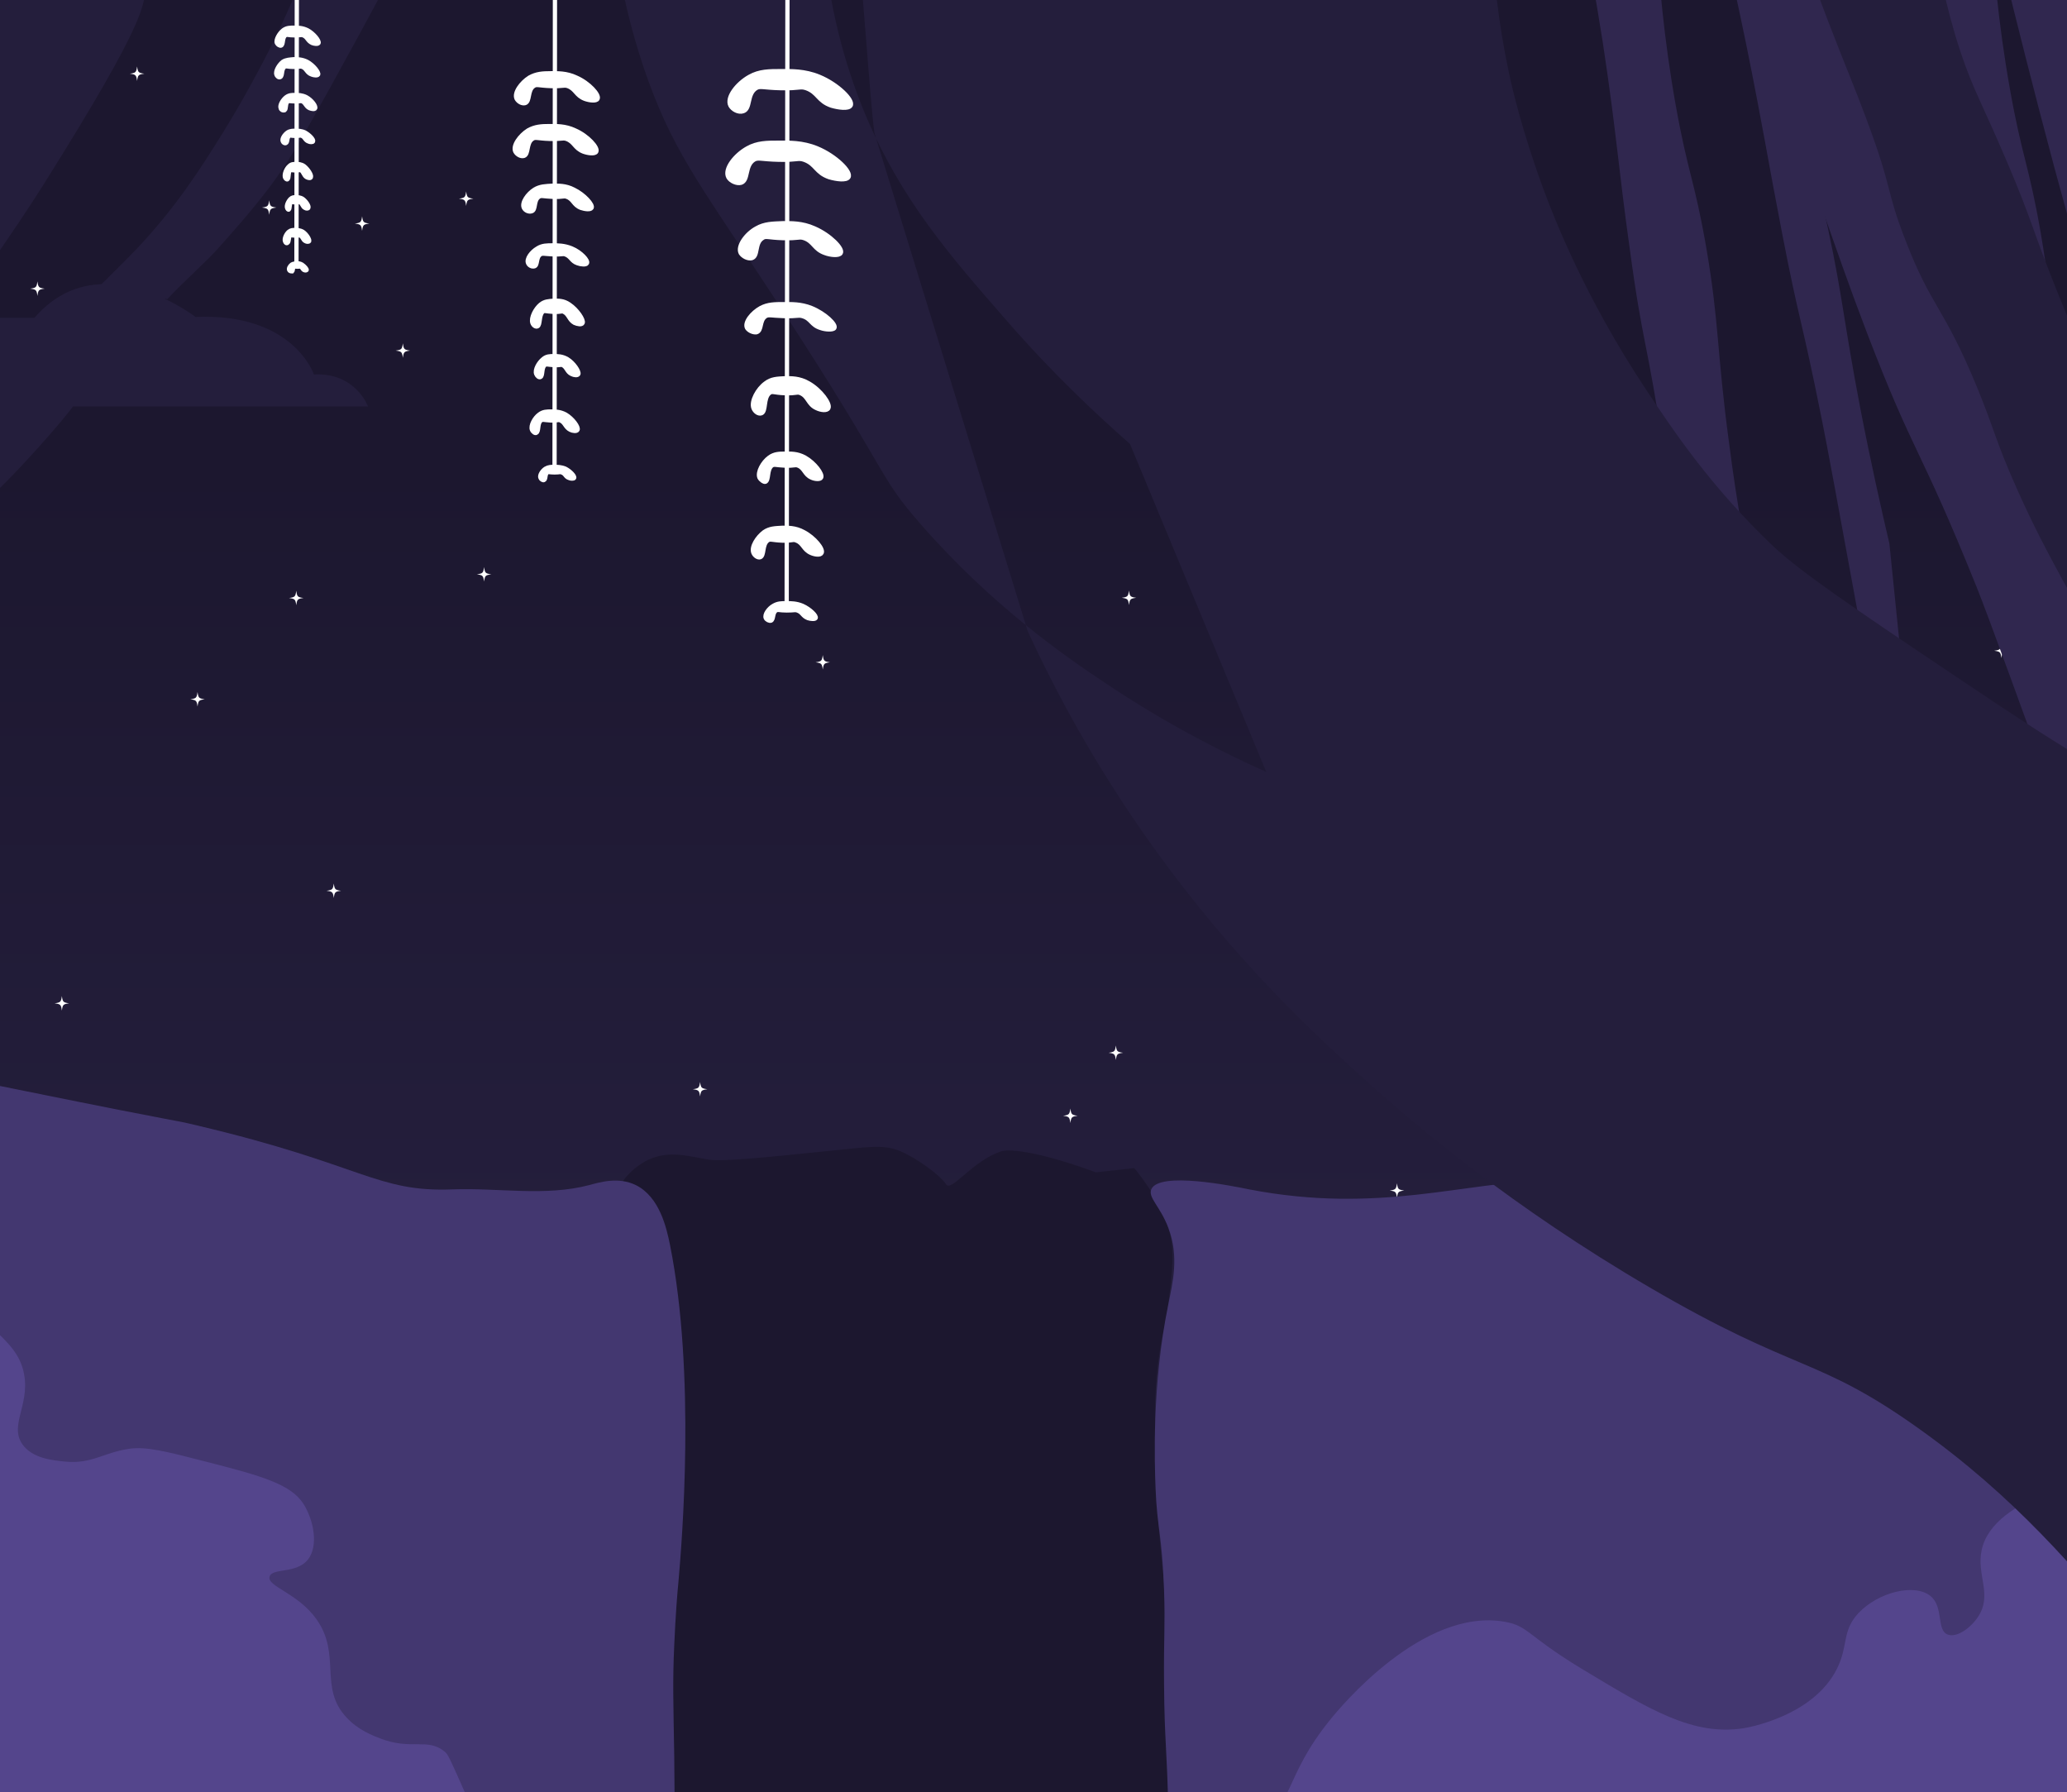 <?xml version="1.0" encoding="utf-8"?>
<!-- Generator: Adobe Illustrator 27.9.0, SVG Export Plug-In . SVG Version: 6.00 Build 0)  -->
<svg version="1.1" id="Layer_10" xmlns="http://www.w3.org/2000/svg" xmlns:xlink="http://www.w3.org/1999/xlink" x="0px" y="0px"
	 viewBox="0 0 485.3 420.7" style="enable-background:new 0 0 485.3 420.7;" xml:space="preserve">
<rect x="0" y="0" width="485.3" height="420.7" fill="#808080" stroke="none"/>
<style type="text/css">
	.st0{fill:#FFFFFF;}
	.st1{clip-path:url(#SVGID_00000041261568281279903770000010739381341944806275_);}
	.st2{clip-path:url(#SVGID_00000049197799485297627790000008773946119306147737_);}
	.st3{fill:url(#SVGID_00000084494958311450404170000006157716636944870030_);}
	.st4{clip-path:url(#SVGID_00000016795334452671269190000009713234556723276947_);}
	.st5{fill:#30274F;}
	.st6{fill:#1C172F;}
	.st7{fill:#433770;}
	.st8{fill:#54458C;}
	.st9{fill:#241E3C;}
	.st10{fill:#FFFFFF;stroke:#FFFFFF;stroke-miterlimit:10;}
	.st11{fill:none;stroke:#FFFFFF;stroke-miterlimit:10;}
</style>
<symbol  id="Star" viewBox="-1.7 -1.7 3.4 3.4">
	<path class="st0" d="M1.7,0C0.3,0.2,0.2,0.3,0,1.7C-0.2,0.3-0.3,0.2-1.7,0C-0.3-0.2-0.2-0.3,0-1.7C0.2-0.3,0.3-0.2,1.7,0z"/>
</symbol>
<g>
	<defs>
		<rect id="SVGID_1_" x="-0.2" y="-0.3" width="486" height="421"/>
	</defs>
	<clipPath id="SVGID_00000023990823617304053220000002025162894588086928_">
		<use xlink:href="#SVGID_1_"  style="overflow:visible;"/>
	</clipPath>
	<g style="clip-path:url(#SVGID_00000023990823617304053220000002025162894588086928_);">
		<g>
			<defs>
				<rect id="SVGID_00000024696627121879317240000005576916313906262170_" x="-151.2" y="-7.3" width="716" height="467"/>
			</defs>
			<clipPath id="SVGID_00000118363308873785915190000004263946160688601004_">
				<use xlink:href="#SVGID_00000024696627121879317240000005576916313906262170_"  style="overflow:visible;"/>
			</clipPath>
			<g style="clip-path:url(#SVGID_00000118363308873785915190000004263946160688601004_);">
				
					<linearGradient id="SVGID_00000044173680069092902250000007623821190373148550_" gradientUnits="userSpaceOnUse" x1="-98.183" y1="678.207" x2="-98.183" y2="1733.367" gradientTransform="matrix(1 0 0 -1 0 1704.894)">
					<stop  offset="0" style="stop-color:#54458C"/>
					<stop  offset="0.14" style="stop-color:#4A3D7C"/>
					<stop  offset="0.23" style="stop-color:#433770"/>
					<stop  offset="0.38" style="stop-color:#372D5B"/>
					<stop  offset="0.5" style="stop-color:#30274F"/>
					<stop  offset="0.7" style="stop-color:#241E3C"/>
					<stop  offset="0.87" style="stop-color:#1C172F"/>
				</linearGradient>
				
					<rect x="-1058.2" y="-53.3" style="fill:url(#SVGID_00000044173680069092902250000007623821190373148550_);" width="1920" height="1080"/>
				<g>
					
						<use xlink:href="#Star"  width="3.4" height="3.4" x="-1.7" y="-1.7" transform="matrix(1 0 0 1 568.277 -22.633)" style="overflow:visible;"/>
					
						<use xlink:href="#Star"  width="3.4" height="3.4" x="-1.7" y="-1.7" transform="matrix(1 0 0 1 936.737 87.627)" style="overflow:visible;"/>
					
						<use xlink:href="#Star"  width="3.4" height="3.4" x="-1.7" y="-1.7" transform="matrix(1 0 0 1 572.107 165.547)" style="overflow:visible;"/>
					
						<use xlink:href="#Star"  width="3.4" height="3.4" x="-1.7" y="-1.7" transform="matrix(1 0 0 1 78.367 209.097)" style="overflow:visible;"/>
					
						<use xlink:href="#Star"  width="3.4" height="3.4" x="-1.7" y="-1.7" transform="matrix(1 0 0 1 336.627 364.967)" style="overflow:visible;"/>
					
						<use xlink:href="#Star"  width="3.4" height="3.4" x="-1.7" y="-1.7" transform="matrix(1 0 0 1 -58.503 279.467)" style="overflow:visible;"/>
				</g>
				<g>
					
						<use xlink:href="#Star"  width="3.4" height="3.4" x="-1.7" y="-1.7" transform="matrix(1 0 0 1 32.187 17.297)" style="overflow:visible;"/>
					
						<use xlink:href="#Star"  width="3.4" height="3.4" x="-1.7" y="-1.7" transform="matrix(1 0 0 1 63.197 48.717)" style="overflow:visible;"/>
					
						<use xlink:href="#Star"  width="3.4" height="3.4" x="-1.7" y="-1.7" transform="matrix(1 0 0 1 154.917 15.387)" style="overflow:visible;"/>
					
						<use xlink:href="#Star"  width="3.4" height="3.4" x="-1.7" y="-1.7" transform="matrix(1 0 0 1 94.587 82.297)" style="overflow:visible;"/>
					
						<use xlink:href="#Star"  width="3.4" height="3.4" x="-1.7" y="-1.7" transform="matrix(1 0 0 1 109.447 46.637)" style="overflow:visible;"/>
					
						<use xlink:href="#Star"  width="3.4" height="3.4" x="-1.7" y="-1.7" transform="matrix(1 0 0 1 218.767 85.507)" style="overflow:visible;"/>
					
						<use xlink:href="#Star"  width="3.4" height="3.4" x="-1.7" y="-1.7" transform="matrix(1 0 0 1 209.767 35.657)" style="overflow:visible;"/>
					
						<use xlink:href="#Star"  width="3.4" height="3.4" x="-1.7" y="-1.7" transform="matrix(1 0 0 1 -912.503 70.467)" style="overflow:visible;"/>
					
						<use xlink:href="#Star"  width="3.4" height="3.4" x="-1.7" y="-1.7" transform="matrix(1 0 0 1 -679.773 32.467)" style="overflow:visible;"/>
					
						<use xlink:href="#Star"  width="3.4" height="3.4" x="-1.7" y="-1.7" transform="matrix(1 0 0 1 -723.913 10.367)" style="overflow:visible;"/>
				</g>
				<g>
					
						<use xlink:href="#Star"  width="3.4" height="3.4" x="-1.7" y="-1.7" transform="matrix(1 0 0 1 271.587 -5.973)" style="overflow:visible;"/>
					
						<use xlink:href="#Star"  width="3.4" height="3.4" x="-1.7" y="-1.7" transform="matrix(1 0 0 1 386.267 -40.813)" style="overflow:visible;"/>
					
						<use xlink:href="#Star"  width="3.4" height="3.4" x="-1.7" y="-1.7" transform="matrix(1 0 0 1 496.797 57.477)" style="overflow:visible;"/>
					
						<use xlink:href="#Star"  width="3.4" height="3.4" x="-1.7" y="-1.7" transform="matrix(1 0 0 1 522.327 112.517)" style="overflow:visible;"/>
					
						<use xlink:href="#Star"  width="3.4" height="3.4" x="-1.7" y="-1.7" transform="matrix(1 0 0 1 780.967 88.657)" style="overflow:visible;"/>
					
						<use xlink:href="#Star"  width="3.4" height="3.4" x="-1.7" y="-1.7" transform="matrix(1 0 0 1 627.667 -42.633)" style="overflow:visible;"/>
					
						<use xlink:href="#Star"  width="3.4" height="3.4" x="-1.7" y="-1.7" transform="matrix(1 0 0 1 207.847 -31.533)" style="overflow:visible;"/>
					
						<use xlink:href="#Star"  width="3.4" height="3.4" x="-1.7" y="-1.7" transform="matrix(1 0 0 1 -18.673 -2.293)" style="overflow:visible;"/>
					
						<use xlink:href="#Star"  width="3.4" height="3.4" x="-1.7" y="-1.7" transform="matrix(1 0 0 1 -550.273 42.917)" style="overflow:visible;"/>
					
						<use xlink:href="#Star"  width="3.4" height="3.4" x="-1.7" y="-1.7" transform="matrix(1 0 0 1 -706.503 55.777)" style="overflow:visible;"/>
					
						<use xlink:href="#Star"  width="3.4" height="3.4" x="-1.7" y="-1.7" transform="matrix(1 0 0 1 -563.033 155.907)" style="overflow:visible;"/>
					
						<use xlink:href="#Star"  width="3.4" height="3.4" x="-1.7" y="-1.7" transform="matrix(1 0 0 1 327.987 279.467)" style="overflow:visible;"/>
					
						<use xlink:href="#Star"  width="3.4" height="3.4" x="-1.7" y="-1.7" transform="matrix(1 0 0 1 656.567 132.377)" style="overflow:visible;"/>
					
						<use xlink:href="#Star"  width="3.4" height="3.4" x="-1.7" y="-1.7" transform="matrix(1 0 0 1 766.177 86.497)" style="overflow:visible;"/>
					
						<use xlink:href="#Star"  width="3.4" height="3.4" x="-1.7" y="-1.7" transform="matrix(1 0 0 1 829.637 82.847)" style="overflow:visible;"/>
					
						<use xlink:href="#Star"  width="3.4" height="3.4" x="-1.7" y="-1.7" transform="matrix(1 0 0 1 998.567 97.387)" style="overflow:visible;"/>
					
						<use xlink:href="#Star"  width="3.4" height="3.4" x="-1.7" y="-1.7" transform="matrix(1 0 0 1 949.437 148.847)" style="overflow:visible;"/>
					
						<use xlink:href="#Star"  width="3.4" height="3.4" x="-1.7" y="-1.7" transform="matrix(1 0 0 1 900.047 128.587)" style="overflow:visible;"/>
					
						<use xlink:href="#Star"  width="3.4" height="3.4" x="-1.7" y="-1.7" transform="matrix(1 0 0 1 335.307 26.977)" style="overflow:visible;"/>
					
						<use xlink:href="#Star"  width="3.4" height="3.4" x="-1.7" y="-1.7" transform="matrix(1 0 0 1 -399.473 77.367)" style="overflow:visible;"/>
					
						<use xlink:href="#Star"  width="3.4" height="3.4" x="-1.7" y="-1.7" transform="matrix(1 0 0 1 -390.343 143.277)" style="overflow:visible;"/>
				</g>
				<g>
					<defs>
						<rect id="SVGID_00000176740978519280556660000005489477778237354930_" x="-490.1" y="46.8" width="1920" height="1080"/>
					</defs>
					<clipPath id="SVGID_00000179643128817148231610000006234178583608582072_">
						<use xlink:href="#SVGID_00000176740978519280556660000005489477778237354930_"  style="overflow:visible;"/>
					</clipPath>
					<g style="clip-path:url(#SVGID_00000179643128817148231610000006234178583608582072_);">
						<g>
							
								<use xlink:href="#Star"  width="3.4" height="3.4" x="-1.7" y="-1.7" transform="matrix(1 0 0 1 -558.513 195.927)" style="overflow:visible;"/>
							
								<use xlink:href="#Star"  width="3.4" height="3.4" x="-1.7" y="-1.7" transform="matrix(1 0 0 1 -553.263 200.707)" style="overflow:visible;"/>
							
								<use xlink:href="#Star"  width="3.4" height="3.4" x="-1.7" y="-1.7" transform="matrix(1 0 0 1 -548.043 195.877)" style="overflow:visible;"/>
							
								<use xlink:href="#Star"  width="3.4" height="3.4" x="-1.7" y="-1.7" transform="matrix(1 0 0 1 -355.423 105.447)" style="overflow:visible;"/>
							
								<use xlink:href="#Star"  width="3.4" height="3.4" x="-1.7" y="-1.7" transform="matrix(1 0 0 1 -182.033 54.087)" style="overflow:visible;"/>
							
								<use xlink:href="#Star"  width="3.4" height="3.4" x="-1.7" y="-1.7" transform="matrix(1 0 0 1 -118.883 42.527)" style="overflow:visible;"/>
							
								<use xlink:href="#Star"  width="3.4" height="3.4" x="-1.7" y="-1.7" transform="matrix(1 0 0 1 -519.263 473.817)" style="overflow:visible;"/>
							
								<use xlink:href="#Star"  width="3.4" height="3.4" x="-1.7" y="-1.7" transform="matrix(1 0 0 1 -619.793 603.437)" style="overflow:visible;"/>
							
								<use xlink:href="#Star"  width="3.4" height="3.4" x="-1.7" y="-1.7" transform="matrix(1 0 0 1 -494.303 542.727)" style="overflow:visible;"/>
							
								<use xlink:href="#Star"  width="3.4" height="3.4" x="-1.7" y="-1.7" transform="matrix(1 0 0 1 685.537 -35.313)" style="overflow:visible;"/>
							
								<use xlink:href="#Star"  width="3.4" height="3.4" x="-1.7" y="-1.7" transform="matrix(1 0 0 1 835.887 -69.203)" style="overflow:visible;"/>
							
								<use xlink:href="#Star"  width="3.4" height="3.4" x="-1.7" y="-1.7" transform="matrix(1 0 0 1 297.947 168.467)" style="overflow:visible;"/>
							
								<use xlink:href="#Star"  width="3.4" height="3.4" x="-1.7" y="-1.7" transform="matrix(1 0 0 1 -111.063 418.987)" style="overflow:visible;"/>
							
								<use xlink:href="#Star"  width="3.4" height="3.4" x="-1.7" y="-1.7" transform="matrix(1 0 0 1 -217.013 523.737)" style="overflow:visible;"/>
							
								<use xlink:href="#Star"  width="3.4" height="3.4" x="-1.7" y="-1.7" transform="matrix(1 0 0 1 -220.743 516.337)" style="overflow:visible;"/>
							
								<use xlink:href="#Star"  width="3.4" height="3.4" x="-1.7" y="-1.7" transform="matrix(1 0 0 1 21.767 340.827)" style="overflow:visible;"/>
							
								<use xlink:href="#Star"  width="3.4" height="3.4" x="-1.7" y="-1.7" transform="matrix(1 0 0 1 366.737 279.527)" style="overflow:visible;"/>
							
								<use xlink:href="#Star"  width="3.4" height="3.4" x="-1.7" y="-1.7" transform="matrix(1 0 0 1 347.317 309.007)" style="overflow:visible;"/>
							
								<use xlink:href="#Star"  width="3.4" height="3.4" x="-1.7" y="-1.7" transform="matrix(1 0 0 1 -33.183 622.687)" style="overflow:visible;"/>
							
								<use xlink:href="#Star"  width="3.4" height="3.4" x="-1.7" y="-1.7" transform="matrix(1 0 0 1 -201.813 798.127)" style="overflow:visible;"/>
							
								<use xlink:href="#Star"  width="3.4" height="3.4" x="-1.7" y="-1.7" transform="matrix(1 0 0 1 -205.643 805.547)" style="overflow:visible;"/>
							
								<use xlink:href="#Star"  width="3.4" height="3.4" x="-1.7" y="-1.7" transform="matrix(1 0 0 1 267.407 293.877)" style="overflow:visible;"/>
							
								<use xlink:href="#Star"  width="3.4" height="3.4" x="-1.7" y="-1.7" transform="matrix(1 0 0 1 469.907 152.757)" style="overflow:visible;"/>
							
								<use xlink:href="#Star"  width="3.4" height="3.4" x="-1.7" y="-1.7" transform="matrix(1 0 0 1 524.637 145.567)" style="overflow:visible;"/>
							
								<use xlink:href="#Star"  width="3.4" height="3.4" x="-1.7" y="-1.7" transform="matrix(1 0 0 1 -163.873 823.097)" style="overflow:visible;"/>
							
								<use xlink:href="#Star"  width="3.4" height="3.4" x="-1.7" y="-1.7" transform="matrix(1 0 0 1 -351.243 1113.517)" style="overflow:visible;"/>
							
								<use xlink:href="#Star"  width="3.4" height="3.4" x="-1.7" y="-1.7" transform="matrix(1 0 0 1 -318.363 1084.617)" style="overflow:visible;"/>
							
								<use xlink:href="#Star"  width="3.4" height="3.4" x="-1.7" y="-1.7" transform="matrix(1 0 0 1 467.047 487.477)" style="overflow:visible;"/>
							
								<use xlink:href="#Star"  width="3.4" height="3.4" x="-1.7" y="-1.7" transform="matrix(1 0 0 1 964.637 224.457)" style="overflow:visible;"/>
							
								<use xlink:href="#Star"  width="3.4" height="3.4" x="-1.7" y="-1.7" transform="matrix(1 0 0 1 758.027 338.947)" style="overflow:visible;"/>
							
								<use xlink:href="#Star"  width="3.4" height="3.4" x="-1.7" y="-1.7" transform="matrix(1 0 0 1 -297.423 1305.107)" style="overflow:visible;"/>
							
								<use xlink:href="#Star"  width="3.4" height="3.4" x="-1.7" y="-1.7" transform="matrix(1 0 0 1 -363.903 1450.297)" style="overflow:visible;"/>
							
								<use xlink:href="#Star"  width="3.4" height="3.4" x="-1.7" y="-1.7" transform="matrix(1 0 0 1 48.827 1139.447)" style="overflow:visible;"/>
							
								<use xlink:href="#Star"  width="3.4" height="3.4" x="-1.7" y="-1.7" transform="matrix(1 0 0 1 1001.127 196.457)" style="overflow:visible;"/>
							
								<use xlink:href="#Star"  width="3.4" height="3.4" x="-1.7" y="-1.7" transform="matrix(1 0 0 1 1080.537 151.597)" style="overflow:visible;"/>
							
								<use xlink:href="#Star"  width="3.4" height="3.4" x="-1.7" y="-1.7" transform="matrix(1 0 0 1 1072.127 157.247)" style="overflow:visible;"/>
							
								<use xlink:href="#Star"  width="3.4" height="3.4" x="-1.7" y="-1.7" transform="matrix(1 0 0 1 78.957 998.327)" style="overflow:visible;"/>
							
								<use xlink:href="#Star"  width="3.4" height="3.4" x="-1.7" y="-1.7" transform="matrix(1 0 0 1 -8.763 1124.017)" style="overflow:visible;"/>
							
								<use xlink:href="#Star"  width="3.4" height="3.4" x="-1.7" y="-1.7" transform="matrix(1 0 0 1 307.657 884.787)" style="overflow:visible;"/>
							
								<use xlink:href="#Star"  width="3.4" height="3.4" x="-1.7" y="-1.7" transform="matrix(1 0 0 1 858.037 622.237)" style="overflow:visible;"/>
							
								<use xlink:href="#Star"  width="3.4" height="3.4" x="-1.7" y="-1.7" transform="matrix(1 0 0 1 904.367 604.927)" style="overflow:visible;"/>
							
								<use xlink:href="#Star"  width="3.4" height="3.4" x="-1.7" y="-1.7" transform="matrix(1 0 0 1 178.457 1019.327)" style="overflow:visible;"/>
							
								<use xlink:href="#Star"  width="3.4" height="3.4" x="-1.7" y="-1.7" transform="matrix(1 0 0 1 136.297 1061.537)" style="overflow:visible;"/>
							
								<use xlink:href="#Star"  width="3.4" height="3.4" x="-1.7" y="-1.7" transform="matrix(1 0 0 1 613.337 867.297)" style="overflow:visible;"/>
							
								<use xlink:href="#Star"  width="3.4" height="3.4" x="-1.7" y="-1.7" transform="matrix(1 0 0 1 1131.717 635.267)" style="overflow:visible;"/>
							
								<use xlink:href="#Star"  width="3.4" height="3.4" x="-1.7" y="-1.7" transform="matrix(1 0 0 1 1152.277 631.157)" style="overflow:visible;"/>
							
								<use xlink:href="#Star"  width="3.4" height="3.4" x="-1.7" y="-1.7" transform="matrix(1 0 0 1 1031.457 736.077)" style="overflow:visible;"/>
							
								<use xlink:href="#Star"  width="3.4" height="3.4" x="-1.7" y="-1.7" transform="matrix(1 0 0 1 839.277 985.087)" style="overflow:visible;"/>
							
								<use xlink:href="#Star"  width="3.4" height="3.4" x="-1.7" y="-1.7" transform="matrix(1 0 0 1 1034.927 958.257)" style="overflow:visible;"/>
							
								<use xlink:href="#Star"  width="3.4" height="3.4" x="-1.7" y="-1.7" transform="matrix(1 0 0 1 1372.097 798.507)" style="overflow:visible;"/>
							
								<use xlink:href="#Star"  width="3.4" height="3.4" x="-1.7" y="-1.7" transform="matrix(1 0 0 1 1381.407 798.487)" style="overflow:visible;"/>
							
								<use xlink:href="#Star"  width="3.4" height="3.4" x="-1.7" y="-1.7" transform="matrix(1 0 0 1 1146.197 993.897)" style="overflow:visible;"/>
							
								<use xlink:href="#Star"  width="3.4" height="3.4" x="-1.7" y="-1.7" transform="matrix(1 0 0 1 1109.037 1036.737)" style="overflow:visible;"/>
							
								<use xlink:href="#Star"  width="3.4" height="3.4" x="-1.7" y="-1.7" transform="matrix(1 0 0 1 1156.777 996.587)" style="overflow:visible;"/>
							
								<use xlink:href="#Star"  width="3.4" height="3.4" x="-1.7" y="-1.7" transform="matrix(1 0 0 1 1381.707 648.147)" style="overflow:visible;"/>
							
								<use xlink:href="#Star"  width="3.4" height="3.4" x="-1.7" y="-1.7" transform="matrix(1 0 0 1 1381.907 535.827)" style="overflow:visible;"/>
							
								<use xlink:href="#Star"  width="3.4" height="3.4" x="-1.7" y="-1.7" transform="matrix(1 0 0 1 1168.407 471.567)" style="overflow:visible;"/>
							
								<use xlink:href="#Star"  width="3.4" height="3.4" x="-1.7" y="-1.7" transform="matrix(1 0 0 1 882.127 515.237)" style="overflow:visible;"/>
							
								<use xlink:href="#Star"  width="3.4" height="3.4" x="-1.7" y="-1.7" transform="matrix(1 0 0 1 972.907 442.267)" style="overflow:visible;"/>
							
								<use xlink:href="#Star"  width="3.4" height="3.4" x="-1.7" y="-1.7" transform="matrix(1 0 0 1 1166.457 284.997)" style="overflow:visible;"/>
							
								<use xlink:href="#Star"  width="3.4" height="3.4" x="-1.7" y="-1.7" transform="matrix(1 0 0 1 1178.607 264.807)" style="overflow:visible;"/>
							
								<use xlink:href="#Star"  width="3.4" height="3.4" x="-1.7" y="-1.7" transform="matrix(1 0 0 1 1208.497 151.057)" style="overflow:visible;"/>
							
								<use xlink:href="#Star"  width="3.4" height="3.4" x="-1.7" y="-1.7" transform="matrix(1 0 0 1 1227.777 116.087)" style="overflow:visible;"/>
							
								<use xlink:href="#Star"  width="3.4" height="3.4" x="-1.7" y="-1.7" transform="matrix(1 0 0 1 1364.507 141.037)" style="overflow:visible;"/>
							
								<use xlink:href="#Star"  width="3.4" height="3.4" x="-1.7" y="-1.7" transform="matrix(1 0 0 1 1418.377 170.267)" style="overflow:visible;"/>
							
								<use xlink:href="#Star"  width="3.4" height="3.4" x="-1.7" y="-1.7" transform="matrix(1 0 0 1 1364.507 182.027)" style="overflow:visible;"/>
							
								<use xlink:href="#Star"  width="3.4" height="3.4" x="-1.7" y="-1.7" transform="matrix(1 0 0 1 820.787 99.367)" style="overflow:visible;"/>
							
								<use xlink:href="#Star"  width="3.4" height="3.4" x="-1.7" y="-1.7" transform="matrix(1 0 0 1 682.517 63.237)" style="overflow:visible;"/>
							
								<use xlink:href="#Star"  width="3.4" height="3.4" x="-1.7" y="-1.7" transform="matrix(1 0 0 1 660.197 57.107)" style="overflow:visible;"/>
							
								<use xlink:href="#Star"  width="3.4" height="3.4" x="-1.7" y="-1.7" transform="matrix(1 0 0 1 691.537 185.197)" style="overflow:visible;"/>
							
								<use xlink:href="#Star"  width="3.4" height="3.4" x="-1.7" y="-1.7" transform="matrix(1 0 0 1 699.057 292.117)" style="overflow:visible;"/>
							
								<use xlink:href="#Star"  width="3.4" height="3.4" x="-1.7" y="-1.7" transform="matrix(1 0 0 1 594.577 336.427)" style="overflow:visible;"/>
							
								<use xlink:href="#Star"  width="3.4" height="3.4" x="-1.7" y="-1.7" transform="matrix(1 0 0 1 554.727 282.837)" style="overflow:visible;"/>
							
								<use xlink:href="#Star"  width="3.4" height="3.4" x="-1.7" y="-1.7" transform="matrix(1 0 0 1 520.137 253.957)" style="overflow:visible;"/>
							
								<use xlink:href="#Star"  width="3.4" height="3.4" x="-1.7" y="-1.7" transform="matrix(1 0 0 1 472.767 544.127)" style="overflow:visible;"/>
							
								<use xlink:href="#Star"  width="3.4" height="3.4" x="-1.7" y="-1.7" transform="matrix(1 0 0 1 586.837 618.167)" style="overflow:visible;"/>
							
								<use xlink:href="#Star"  width="3.4" height="3.4" x="-1.7" y="-1.7" transform="matrix(1 0 0 1 866.687 513.017)" style="overflow:visible;"/>
							
								<use xlink:href="#Star"  width="3.4" height="3.4" x="-1.7" y="-1.7" transform="matrix(1 0 0 1 967.807 430.227)" style="overflow:visible;"/>
							
								<use xlink:href="#Star"  width="3.4" height="3.4" x="-1.7" y="-1.7" transform="matrix(1 0 0 1 988.827 418.877)" style="overflow:visible;"/>
							
								<use xlink:href="#Star"  width="3.4" height="3.4" x="-1.7" y="-1.7" transform="matrix(1 0 0 1 1199.137 438.857)" style="overflow:visible;"/>
							
								<use xlink:href="#Star"  width="3.4" height="3.4" x="-1.7" y="-1.7" transform="matrix(1 0 0 1 1328.827 434.887)" style="overflow:visible;"/>
							
								<use xlink:href="#Star"  width="3.4" height="3.4" x="-1.7" y="-1.7" transform="matrix(1 0 0 1 1228.087 409.877)" style="overflow:visible;"/>
							
								<use xlink:href="#Star"  width="3.4" height="3.4" x="-1.7" y="-1.7" transform="matrix(1 0 0 1 80.847 293.947)" style="overflow:visible;"/>
							
								<use xlink:href="#Star"  width="3.4" height="3.4" x="-1.7" y="-1.7" transform="matrix(1 0 0 1 -248.393 341.317)" style="overflow:visible;"/>
							
								<use xlink:href="#Star"  width="3.4" height="3.4" x="-1.7" y="-1.7" transform="matrix(1 0 0 1 -213.813 383.707)" style="overflow:visible;"/>
							
								<use xlink:href="#Star"  width="3.4" height="3.4" x="-1.7" y="-1.7" transform="matrix(1 0 0 1 80.817 536.237)" style="overflow:visible;"/>
							
								<use xlink:href="#Star"  width="3.4" height="3.4" x="-1.7" y="-1.7" transform="matrix(1 0 0 1 202.987 533.197)" style="overflow:visible;"/>
							
								<use xlink:href="#Star"  width="3.4" height="3.4" x="-1.7" y="-1.7" transform="matrix(1 0 0 1 200.927 512.577)" style="overflow:visible;"/>
							
								<use xlink:href="#Star"  width="3.4" height="3.4" x="-1.7" y="-1.7" transform="matrix(1 0 0 1 109.427 438.907)" style="overflow:visible;"/>
							
								<use xlink:href="#Star"  width="3.4" height="3.4" x="-1.7" y="-1.7" transform="matrix(1 0 0 1 200.887 684.647)" style="overflow:visible;"/>
							
								<use xlink:href="#Star"  width="3.4" height="3.4" x="-1.7" y="-1.7" transform="matrix(1 0 0 1 289.027 810.307)" style="overflow:visible;"/>
							
								<use xlink:href="#Star"  width="3.4" height="3.4" x="-1.7" y="-1.7" transform="matrix(1 0 0 1 285.977 819.327)" style="overflow:visible;"/>
							
								<use xlink:href="#Star"  width="3.4" height="3.4" x="-1.7" y="-1.7" transform="matrix(1 0 0 1 7.067 825.537)" style="overflow:visible;"/>
							
								<use xlink:href="#Star"  width="3.4" height="3.4" x="-1.7" y="-1.7" transform="matrix(1 0 0 1 -48.313 785.337)" style="overflow:visible;"/>
							
								<use xlink:href="#Star"  width="3.4" height="3.4" x="-1.7" y="-1.7" transform="matrix(1 0 0 1 -218.033 756.167)" style="overflow:visible;"/>
							
								<use xlink:href="#Star"  width="3.4" height="3.4" x="-1.7" y="-1.7" transform="matrix(1 0 0 1 -320.783 714.737)" style="overflow:visible;"/>
							
								<use xlink:href="#Star"  width="3.4" height="3.4" x="-1.7" y="-1.7" transform="matrix(1 0 0 1 -366.863 663.197)" style="overflow:visible;"/>
							
								<use xlink:href="#Star"  width="3.4" height="3.4" x="-1.7" y="-1.7" transform="matrix(1 0 0 1 -368.493 771.727)" style="overflow:visible;"/>
							
								<use xlink:href="#Star"  width="3.4" height="3.4" x="-1.7" y="-1.7" transform="matrix(1 0 0 1 -393.253 895.927)" style="overflow:visible;"/>
							
								<use xlink:href="#Star"  width="3.4" height="3.4" x="-1.7" y="-1.7" transform="matrix(1 0 0 1 -384.213 797.267)" style="overflow:visible;"/>
							
								<use xlink:href="#Star"  width="3.4" height="3.4" x="-1.7" y="-1.7" transform="matrix(1 0 0 1 -282.973 299.437)" style="overflow:visible;"/>
							
								<use xlink:href="#Star"  width="3.4" height="3.4" x="-1.7" y="-1.7" transform="matrix(1 0 0 1 -288.033 246.477)" style="overflow:visible;"/>
							
								<use xlink:href="#Star"  width="3.4" height="3.4" x="-1.7" y="-1.7" transform="matrix(1 0 0 1 -294.733 233.157)" style="overflow:visible;"/>
							
								<use xlink:href="#Star"  width="3.4" height="3.4" x="-1.7" y="-1.7" transform="matrix(1 0 0 1 -8.763 152.177)" style="overflow:visible;"/>
							
								<use xlink:href="#Star"  width="3.4" height="3.4" x="-1.7" y="-1.7" transform="matrix(1 0 0 1 402.057 138.797)" style="overflow:visible;"/>
							
								<use xlink:href="#Star"  width="3.4" height="3.4" x="-1.7" y="-1.7" transform="matrix(1 0 0 1 482.817 162.687)" style="overflow:visible;"/>
							
								<use xlink:href="#Star"  width="3.4" height="3.4" x="-1.7" y="-1.7" transform="matrix(1 0 0 1 -52.953 154.167)" style="overflow:visible;"/>
							
								<use xlink:href="#Star"  width="3.4" height="3.4" x="-1.7" y="-1.7" transform="matrix(1 0 0 1 -297.863 123.587)" style="overflow:visible;"/>
							
								<use xlink:href="#Star"  width="3.4" height="3.4" x="-1.7" y="-1.7" transform="matrix(1 0 0 1 -393.623 240.097)" style="overflow:visible;"/>
							
								<use xlink:href="#Star"  width="3.4" height="3.4" x="-1.7" y="-1.7" transform="matrix(1 0 0 1 -433.723 316.697)" style="overflow:visible;"/>
							
								<use xlink:href="#Star"  width="3.4" height="3.4" x="-1.7" y="-1.7" transform="matrix(1 0 0 1 -399.453 404.477)" style="overflow:visible;"/>
							
								<use xlink:href="#Star"  width="3.4" height="3.4" x="-1.7" y="-1.7" transform="matrix(1 0 0 1 -347.783 448.627)" style="overflow:visible;"/>
							
								<use xlink:href="#Star"  width="3.4" height="3.4" x="-1.7" y="-1.7" transform="matrix(1 0 0 1 -273.553 395.247)" style="overflow:visible;"/>
							
								<use xlink:href="#Star"  width="3.4" height="3.4" x="-1.7" y="-1.7" transform="matrix(1 0 0 1 -145.393 326.037)" style="overflow:visible;"/>
							
								<use xlink:href="#Star"  width="3.4" height="3.4" x="-1.7" y="-1.7" transform="matrix(1 0 0 1 -54.413 257.527)" style="overflow:visible;"/>
							
								<use xlink:href="#Star"  width="3.4" height="3.4" x="-1.7" y="-1.7" transform="matrix(1 0 0 1 164.367 255.687)" style="overflow:visible;"/>
							
								<use xlink:href="#Star"  width="3.4" height="3.4" x="-1.7" y="-1.7" transform="matrix(1 0 0 1 251.307 261.917)" style="overflow:visible;"/>
							
								<use xlink:href="#Star"  width="3.4" height="3.4" x="-1.7" y="-1.7" transform="matrix(1 0 0 1 261.987 247.127)" style="overflow:visible;"/>
							
								<use xlink:href="#Star"  width="3.4" height="3.4" x="-1.7" y="-1.7" transform="matrix(1 0 0 1 265.067 140.327)" style="overflow:visible;"/>
							
								<use xlink:href="#Star"  width="3.4" height="3.4" x="-1.7" y="-1.7" transform="matrix(1 0 0 1 113.657 134.817)" style="overflow:visible;"/>
							
								<use xlink:href="#Star"  width="3.4" height="3.4" x="-1.7" y="-1.7" transform="matrix(1 0 0 1 69.557 140.377)" style="overflow:visible;"/>
							
								<use xlink:href="#Star"  width="3.4" height="3.4" x="-1.7" y="-1.7" transform="matrix(1 0 0 1 46.377 164.147)" style="overflow:visible;"/>
						</g>
						<g>
							
								<use xlink:href="#Star"  width="3.4" height="3.4" x="-1.7" y="-1.7" transform="matrix(1 0 0 1 -424.203 117.437)" style="overflow:visible;"/>
							
								<use xlink:href="#Star"  width="3.4" height="3.4" x="-1.7" y="-1.7" transform="matrix(1 0 0 1 -160.513 115.447)" style="overflow:visible;"/>
							
								<use xlink:href="#Star"  width="3.4" height="3.4" x="-1.7" y="-1.7" transform="matrix(1 0 0 1 -149.053 226.117)" style="overflow:visible;"/>
							
								<use xlink:href="#Star"  width="3.4" height="3.4" x="-1.7" y="-1.7" transform="matrix(1 0 0 1 291.987 77.287)" style="overflow:visible;"/>
							
								<use xlink:href="#Star"  width="3.4" height="3.4" x="-1.7" y="-1.7" transform="matrix(1 0 0 1 85.017 52.477)" style="overflow:visible;"/>
							
								<use xlink:href="#Star"  width="3.4" height="3.4" x="-1.7" y="-1.7" transform="matrix(1 0 0 1 1025.347 60.047)" style="overflow:visible;"/>
							
								<use xlink:href="#Star"  width="3.4" height="3.4" x="-1.7" y="-1.7" transform="matrix(1 0 0 1 1373.177 297.467)" style="overflow:visible;"/>
							
								<use xlink:href="#Star"  width="3.4" height="3.4" x="-1.7" y="-1.7" transform="matrix(1 0 0 1 1321.837 486.477)" style="overflow:visible;"/>
							
								<use xlink:href="#Star"  width="3.4" height="3.4" x="-1.7" y="-1.7" transform="matrix(1 0 0 1 1241.997 729.467)" style="overflow:visible;"/>
							
								<use xlink:href="#Star"  width="3.4" height="3.4" x="-1.7" y="-1.7" transform="matrix(1 0 0 1 1141.147 822.687)" style="overflow:visible;"/>
							
								<use xlink:href="#Star"  width="3.4" height="3.4" x="-1.7" y="-1.7" transform="matrix(1 0 0 1 1321.797 980.287)" style="overflow:visible;"/>
							
								<use xlink:href="#Star"  width="3.4" height="3.4" x="-1.7" y="-1.7" transform="matrix(1 0 0 1 1237.937 1041.287)" style="overflow:visible;"/>
							
								<use xlink:href="#Star"  width="3.4" height="3.4" x="-1.7" y="-1.7" transform="matrix(1 0 0 1 875.207 1067.997)" style="overflow:visible;"/>
							
								<use xlink:href="#Star"  width="3.4" height="3.4" x="-1.7" y="-1.7" transform="matrix(1 0 0 1 586.137 1064.307)" style="overflow:visible;"/>
							
								<use xlink:href="#Star"  width="3.4" height="3.4" x="-1.7" y="-1.7" transform="matrix(1 0 0 1 475.797 950.017)" style="overflow:visible;"/>
							
								<use xlink:href="#Star"  width="3.4" height="3.4" x="-1.7" y="-1.7" transform="matrix(1 0 0 1 776.397 953.847)" style="overflow:visible;"/>
							
								<use xlink:href="#Star"  width="3.4" height="3.4" x="-1.7" y="-1.7" transform="matrix(1 0 0 1 953.087 763.717)" style="overflow:visible;"/>
							
								<use xlink:href="#Star"  width="3.4" height="3.4" x="-1.7" y="-1.7" transform="matrix(1 0 0 1 749.777 756.197)" style="overflow:visible;"/>
							
								<use xlink:href="#Star"  width="3.4" height="3.4" x="-1.7" y="-1.7" transform="matrix(1 0 0 1 525.347 750.447)" style="overflow:visible;"/>
							
								<use xlink:href="#Star"  width="3.4" height="3.4" x="-1.7" y="-1.7" transform="matrix(1 0 0 1 314.217 661.057)" style="overflow:visible;"/>
							
								<use xlink:href="#Star"  width="3.4" height="3.4" x="-1.7" y="-1.7" transform="matrix(1 0 0 1 130.087 862.587)" style="overflow:visible;"/>
							
								<use xlink:href="#Star"  width="3.4" height="3.4" x="-1.7" y="-1.7" transform="matrix(1 0 0 1 -175.733 944.147)" style="overflow:visible;"/>
							
								<use xlink:href="#Star"  width="3.4" height="3.4" x="-1.7" y="-1.7" transform="matrix(1 0 0 1 -109.133 1073.497)" style="overflow:visible;"/>
							
								<use xlink:href="#Star"  width="3.4" height="3.4" x="-1.7" y="-1.7" transform="matrix(1 0 0 1 413.117 1111.687)" style="overflow:visible;"/>
							
								<use xlink:href="#Star"  width="3.4" height="3.4" x="-1.7" y="-1.7" transform="matrix(1 0 0 1 416.997 680.047)" style="overflow:visible;"/>
							
								<use xlink:href="#Star"  width="3.4" height="3.4" x="-1.7" y="-1.7" transform="matrix(1 0 0 1 700.207 679.927)" style="overflow:visible;"/>
							
								<use xlink:href="#Star"  width="3.4" height="3.4" x="-1.7" y="-1.7" transform="matrix(1 0 0 1 654.657 988.067)" style="overflow:visible;"/>
							
								<use xlink:href="#Star"  width="3.4" height="3.4" x="-1.7" y="-1.7" transform="matrix(1 0 0 1 175.967 343.857)" style="overflow:visible;"/>
							
								<use xlink:href="#Star"  width="3.4" height="3.4" x="-1.7" y="-1.7" transform="matrix(1 0 0 1 14.527 235.517)" style="overflow:visible;"/>
							
								<use xlink:href="#Star"  width="3.4" height="3.4" x="-1.7" y="-1.7" transform="matrix(1 0 0 1 193.177 155.467)" style="overflow:visible;"/>
							
								<use xlink:href="#Star"  width="3.4" height="3.4" x="-1.7" y="-1.7" transform="matrix(1 0 0 1 515.897 73.397)" style="overflow:visible;"/>
							
								<use xlink:href="#Star"  width="3.4" height="3.4" x="-1.7" y="-1.7" transform="matrix(1 0 0 1 770.417 177.717)" style="overflow:visible;"/>
							
								<use xlink:href="#Star"  width="3.4" height="3.4" x="-1.7" y="-1.7" transform="matrix(1 0 0 1 1076.407 318.727)" style="overflow:visible;"/>
							
								<use xlink:href="#Star"  width="3.4" height="3.4" x="-1.7" y="-1.7" transform="matrix(1 0 0 1 810.377 402.897)" style="overflow:visible;"/>
							
								<use xlink:href="#Star"  width="3.4" height="3.4" x="-1.7" y="-1.7" transform="matrix(1 0 0 1 -478.323 117.587)" style="overflow:visible;"/>
							
								<use xlink:href="#Star"  width="3.4" height="3.4" x="-1.7" y="-1.7" transform="matrix(1 0 0 1 -464.663 73.037)" style="overflow:visible;"/>
							
								<use xlink:href="#Star"  width="3.4" height="3.4" x="-1.7" y="-1.7" transform="matrix(1 0 0 1 -463.673 249.967)" style="overflow:visible;"/>
							
								<use xlink:href="#Star"  width="3.4" height="3.4" x="-1.7" y="-1.7" transform="matrix(1 0 0 1 -458.123 247.877)" style="overflow:visible;"/>
							
								<use xlink:href="#Star"  width="3.4" height="3.4" x="-1.7" y="-1.7" transform="matrix(1 0 0 1 -371.143 306.117)" style="overflow:visible;"/>
							
								<use xlink:href="#Star"  width="3.4" height="3.4" x="-1.7" y="-1.7" transform="matrix(1 0 0 1 -475.973 423.987)" style="overflow:visible;"/>
							
								<use xlink:href="#Star"  width="3.4" height="3.4" x="-1.7" y="-1.7" transform="matrix(1 0 0 1 1394.497 332.477)" style="overflow:visible;"/>
							
								<use xlink:href="#Star"  width="3.4" height="3.4" x="-1.7" y="-1.7" transform="matrix(1 0 0 1 1300.907 339.877)" style="overflow:visible;"/>
							
								<use xlink:href="#Star"  width="3.4" height="3.4" x="-1.7" y="-1.7" transform="matrix(1 0 0 1 1245.437 326.327)" style="overflow:visible;"/>
							
								<use xlink:href="#Star"  width="3.4" height="3.4" x="-1.7" y="-1.7" transform="matrix(1 0 0 1 1137.317 376.107)" style="overflow:visible;"/>
							
								<use xlink:href="#Star"  width="3.4" height="3.4" x="-1.7" y="-1.7" transform="matrix(1 0 0 1 818.417 261.587)" style="overflow:visible;"/>
							
								<use xlink:href="#Star"  width="3.4" height="3.4" x="-1.7" y="-1.7" transform="matrix(1 0 0 1 892.197 75.167)" style="overflow:visible;"/>
							
								<use xlink:href="#Star"  width="3.4" height="3.4" x="-1.7" y="-1.7" transform="matrix(1 0 0 1 1363.497 73.467)" style="overflow:visible;"/>
							
								<use xlink:href="#Star"  width="3.4" height="3.4" x="-1.7" y="-1.7" transform="matrix(1 0 0 1 8.787 67.757)" style="overflow:visible;"/>
							
								<use xlink:href="#Star"  width="3.4" height="3.4" x="-1.7" y="-1.7" transform="matrix(1 0 0 1 -84.323 86.777)" style="overflow:visible;"/>
							
								<use xlink:href="#Star"  width="3.4" height="3.4" x="-1.7" y="-1.7" transform="matrix(1 0 0 1 -270.633 71.567)" style="overflow:visible;"/>
							
								<use xlink:href="#Star"  width="3.4" height="3.4" x="-1.7" y="-1.7" transform="matrix(1 0 0 1 -71.133 372.597)" style="overflow:visible;"/>
							
								<use xlink:href="#Star"  width="3.4" height="3.4" x="-1.7" y="-1.7" transform="matrix(1 0 0 1 565.197 467.137)" style="overflow:visible;"/>
							
								<use xlink:href="#Star"  width="3.4" height="3.4" x="-1.7" y="-1.7" transform="matrix(1 0 0 1 599.407 174.287)" style="overflow:visible;"/>
							
								<use xlink:href="#Star"  width="3.4" height="3.4" x="-1.7" y="-1.7" transform="matrix(1 0 0 1 777.647 271.377)" style="overflow:visible;"/>
							
								<use xlink:href="#Star"  width="3.4" height="3.4" x="-1.7" y="-1.7" transform="matrix(1 0 0 1 856.357 336.127)" style="overflow:visible;"/>
						</g>
					</g>
				</g>
				<path class="st5" d="M-62.7-8.8c-2.5,5.6-6.1,14.2-10,25c-7.2,20-8.3,28.3-14,46c-7.2,22.6-8.9,19.9-18,46
					c-2,5.6-6.3,20.8-15,51c-12.2,42.5-13,45.5-14,52c-2.4,14.9-2.1,21.7-6,36c-3.7,13.5-8.5,24.1-12,31v-139
					c4.1-8.5,8.8-19.6,13-33c6.6-21.2,5.1-26.9,12-44c6.2-15.4,9.6-16.5,16-32c6.1-14.9,8.8-28.1,10-37
					C-100.7-6.8-62.7-8.8-62.7-8.8z"/>
				<path class="st5" d="M-74.7,111.2c1.9-15.6,3.2-28.2,4-37c0.8-8.6,1.9-21.2,2-22c2.2-24.5,2.1-26.1,3-31c1.3-7.4,4-17.8,10-30
					l17,2c-2.5,7.6-6,19.3-9,34c-2.8,13.6-3.3,21.3-6,39c-1.4,9.5-3.7,23.3-7,40L-74.7,111.2z"/>
				<path class="st5" d="M470.3-7.8c3,12.3,7,28.3,12,47c5,18.5,9,32.2,13,46c4.5,15.5,9.7,33.1,17,56c5.9,18.5,9.8,30.5,16,47
					c11,29.1,10,21,14,34c4.5,14.6,6.5,27.6,17,33c2.4,1.2,4.6,1.8,6,2V-8.3L470.3-7.8z"/>
				<path class="st5" d="M371.8-16.3c1.1,5.8,2.7,14.9,4.5,26.2c3.2,21,3.7,29.7,6.3,48.2c3.2,23.7,4,20.9,8.1,48.2
					c0.9,5.9,2.8,21.8,6.7,53.5c5.5,44.5,5.8,47.8,6.3,54.5c1.1,15.7,0.9,22.7,2.7,37.8c1.7,14.2,3.8,25.3,5.4,32.5V138.9
					c-1.8-8.9-4-20.5-5.8-34.6c-3-22.2-2.3-28.2-5.4-46.2c-2.8-16.1-4.3-17.3-7.2-33.6c-2.8-15.7-3.9-29.4-4.5-38.8L371.8-16.3
					L371.8-16.3z"/>
				<path class="st5" d="M402-13.8c3.3,7.1,8.3,18.2,14.1,32.2c10.7,25.9,13.5,36.9,22.3,59.9c11.3,29.4,12,25.6,25.6,59.3
					c2.9,7.2,10.1,27.1,24.4,66.5c20,55.4,21.4,59.4,23.8,68c5.5,19.8,6.9,28.9,13.5,47.6c6.2,17.7,12.6,31.2,17.1,40l-33.3-187.1
					c-5.3-10.8-11.8-25.1-18.4-42.6c-10.4-27.6-10.6-35.5-20.2-57.5c-8.7-19.8-11.8-20.8-20.6-40.8c-8.5-19.2-13.8-36.5-17-48.4
					L402-13.8L402-13.8z"/>
				<path class="st5" d="M404.8-13.4c1.2,5.3,3.1,13.6,5.2,23.9c3.9,19.2,5.1,27.2,8.4,44.2c4.2,21.7,4.4,19.1,9.4,44.1
					c1.1,5.4,3.8,20,9.1,49c7.5,40.8,8,43.8,8.9,50c2.1,14.4,2.7,20.9,5.2,34.7c2.3,13,4.7,23.1,6.3,29.7l-13.7-134.6
					c-1.9-8.1-4.3-18.7-6.8-31.6c-3.9-20.3-4.1-25.9-7.6-42.3c-3.2-14.7-4.3-15.7-7.5-30.6c-3.1-14.3-5.2-27-6.4-35.6L404.8-13.4
					L404.8-13.4z"/>
				<path class="st5" d="M450.3-19.9c1.1,5.8,2.7,14.9,4.5,26.2c3.2,21,3.7,29.7,6.3,48.2c3.2,23.7,4,20.9,8.1,48.2
					c0.9,5.9,2.8,21.8,6.7,53.5c5.5,44.5,5.8,47.8,6.3,54.5c1.1,15.7,0.9,22.7,2.7,37.8c1.7,14.2,3.8,25.3,5.4,32.5V135.3
					c-1.8-8.9-4-20.5-5.8-34.6c-3-22.2-2.3-28.2-5.4-46.2c-2.8-16.1-4.3-17.3-7.2-33.6c-2.8-15.7-3.9-29.4-4.5-38.8L450.3-19.9
					L450.3-19.9z"/>
				<path class="st6" d="M146.3,277.2c2.3-3.3,5.8-4.9,6-5c4.9-2.2,9.2-0.8,14,0c3.2,0.5,11.5-0.3,28-2c10-1,13.1-1.6,17,0
					c3.9,1.6,9.6,5.8,10.8,7.8c0,0,0.1,0.1,0.2,0.2c1.4,1.2,6.4-6,13-8c0,0,4.5-1.4,22,5l0,0l9-1l0,0c0,0,5.8,6.7,8,14
					c1.6,5.2,1,9.6,0,18c-0.7,5.3-1.2,5.7-2,11c-1.3,8.3-1.2,14.4-1,25c0,1,0.2,10.5,1,19c1.7,18.2,2.5,27.3,11,55
					c1.6,5.2,38.4,125.6,2,153c-15.7,11.8-28.8-5.8-86-1c-4.1,0.3-21.5,1.9-43-3c-12.7-2.9-19.1-4.4-23-9c-11.2-13.2,7.1-33,11-73
					c2.7-28-5.3-27.7-4-71c0.1-3.7,0.1,0.1,4-49c3-37.5,4.5-56.4,3-61C145.7,297.1,140.9,284.9,146.3,277.2z"/>
				<path class="st7" d="M-98.7,236.2c6.7,1.1,14.8,2.5,24,4c9.7,1.6,12.7,2,18,3c10.2,1.9,16.8,3.4,24,5c4.7,1,16.1,3.4,39,8
					c39,7.9,33.8,6.5,40,8c39,9.2,42,15.7,60,15c10.7-0.4,21.7,1.7,32-1c2.6-0.7,6.9-2,11,0c5.6,2.8,7.2,10.1,8,14
					c6.1,30.5,2.8,69.8,2,79c-0.3,3-0.7,8.1-1,15c-0.4,8.8-0.2,13.3,0,26c0.1,12,0.2,20,0,30c-0.3,12.9-0.8,12.8-1,23
					c-0.3,14.9,0.7,14.5,1,36c0.1,4.3,0,3.2,0,37c0,2.2,0,9.8,0,12l-306.5,0.5V236.2H-98.7z"/>
				<path class="st7" d="M565.3,472.2c-2.3-4.9-5.6-11.8-10-20c-32.2-60.2-71.5-97.5-83-108c-44.9-41.1-73.4-67.2-109-67
					c-19.2,0.1-39.4,7.9-70,2c-3.9-0.8-21.2-4.3-23,0c-0.8,1.9,2.1,4,4,9c2.6,6.8,1,13,0,18c-3.9,19-3.2,37.4-3,43
					c0.4,10.1,1.5,10.3,2,24c0.3,8.7-0.1,10.8,0,22c0.1,13.8,0.7,14.9,1,30c0.3,15.7-0.3,14.9,0,32c0.2,15.6,0.8,16,1,32
					c0.2,12.9-0.1,15.2,0,28c0.1,8.2,0.3,19.5,1,33l288.8,0.5L565.3,472.2z"/>
				<path class="st8" d="M146.3,468.1c-2.4-4.8-3.5-9.2-4-13c-1.2-9.3,1.5-14.2-2-19c-2.4-3.4-6.3-4.5-8-5c-8.5-2.5-13.4,3.1-18,0
					c-0.8-0.5-1-0.9-5-10c-3.9-8.8-4.1-9.3-5-10c-4-3.2-7.7-0.2-15-3c-1.5-0.6-5.2-1.9-8-5c-6.5-7-1.1-14.7-7-23
					c-4.4-6.2-11.7-7.7-11-10c0.6-2.1,6.3-0.6,9-4c2.5-3.2,1.4-9.1-1-13c-3-4.7-9.7-6.6-23-10c-9.3-2.4-14-3.6-18-3
					c-6.1,0.9-8.7,3.6-15,3c-2.9-0.3-7.6-0.7-10-4c-3.4-4.8,2.4-9.9,0-18c-1.3-4.2-4.2-6.8-10-12c-5.3-4.8-8.8-7.8-14-9
					c-7.9-1.8-11.4,2.5-15,0c-4.1-2.9-1.4-9.6-3-21c-0.3-2.4-2.1-14.5-9-23c-9.3-11.5-25-12.8-31-13c0,0-48-33.2-75-5.6v235.7
					L146.3,468.1z"/>
				<path class="st8" d="M566.3,300.7c-4.1,0.3-9.1,1.3-14,4c-15.9,8.6-19.8,28.1-20,29c-1.7,8.9,0.1,15.8-3,17
					c-2.1,0.8-4.2-1.9-8-4c-6.8-3.7-13.8-2.4-22-1c-7.3,1.3-31.1,5.4-34,18c-1.4,6,2.7,10.7-1,16c-1.7,2.5-4.9,4.8-7,4
					c-2.7-1-0.9-6.4-4-9c-3.7-3.1-12.3-1-17,4c-3.9,4.2-2.3,7.6-5,13c-5.6,11.3-21.3,13.9-22,14c-11.9,1.8-21.9-4.3-38-14
					c-13-7.9-12.4-10-18-11c-19.2-3.4-38.6,20-41,23c-11.1,13.7-8.1,19.8-18,26c-13.2,8.2-31.2,5.3-33,5c-9.4-1.6-12.3-4.8-20-4
					c-8.4,0.9-14.8,5.9-19,10c0,0-11-2.1,0,24.5h344V300.7L566.3,300.7z"/>
				<path class="st9" d="M205.3,31.2c-1-7-3-38-4-45h149c0.4,8.3,1.4,18.9,4,31c0.6,2.9,3,13.4,8,27c2.7,7.3,9.9,25.7,24,47
					c6.7,10.1,15.4,23.1,30,37c6.4,6,18.3,14.1,42,30c31.7,21.3,41.1,26.8,44,24c0.7-0.6,1.3-2-1-10c-4-14-9.5-22.2-17-36
					c-3.2-5.9-6.9-12.7-11-22c-4.8-10.8-4.8-12.7-9-23c-8-19.5-10.8-18.8-17-35c-4.6-11.8-2.8-11.4-9-28c-2.8-7.6-4.5-11.3-9-23
					c-3.1-8.1-5.5-14.8-7-19h32c0.8,5.9,2.4,15.1,6,26c3.1,9.2,5,11.9,11,26c6,14.1,5.6,15.1,12,31c5.6,13.8,10.3,24,14,32
					c9.9,21.4,11.1,21.4,19,39c8.2,18.1,7.6,19.4,14,32c5.6,10.8,9.8,17.2,17,28c9.1,13.7,14.2,19.5,22,24c3.6,2,6.8,3.3,9,4
					l-0.2,258.6c-13.2-7.4-32.8-38.6-32.8-38.6c-15.1-26.6-30.6-47.2-43-62c-15.2-18.1-29.2-34.8-52-51c-23.9-17-28.3-12.7-63-33
					c-32.2-18.8-54.8-37.9-66-48c-12.1-10.9-31.3-28.4-51-56c-13.7-19.2-22.9-36.8-29-50 M265.3,104.2c-7.4-6.5-17.8-16.1-29-29
					c-13.3-15.2-24.6-28.2-33-48c-3.7-8.8-8.4-22.7-10-41h-49c1,7.7,3.1,19.5,8,33c6.4,17.5,13,25.5,31,53
					c26.2,40.1,22.3,38.8,33,51c16.8,19.2,34,31,43,37c14.6,9.8,27.9,16.5,38,21"/>
				<path class="st9" d="M-19.7,95.2c-3.7,6.3-10.3,16.7-14,23 M-1.7,95.2c-2.6,2.9-11.5,12.5-18,18c-6.2,5.1-16.5,12.5-32,18
					 M39.3,70.2c4-4.3,9.4-9,12-12c8.6-9.6,12.4-14.5,16-20c0.3-0.4,0.5-0.7,0.7-1.1c1.9-3,5.3-8.7,16.3-28.9c3-5.5,5.4-10,7-13
					l-19-4C69-0.3,65.6,7.2,62.1,13.9c-1.6,3-4.9,9.4-9.8,17.3c-5.1,8.2-10.8,17.2-20,27c-2.5,2.6-7.6,7.7-9,9 M-30.1,95.4H86.4
					c0,0-2.9-8-12.7-7.5c0,0-4.8-14.5-27.8-13.5c0,0-22.6-17.5-37.8,0.2h-30.7 M-10.7,74.2c5.3-7.9,13.1-18.5,21-31
					c24.4-38.9,25-44.2,23-48c-5.7-10.6-33.5-12.3-48,0c-8.8,7.4-6.4,14.7-16,38c-4.6,11.1-10.4,20.8-22,40c-5.5,9.2-14,21.8-31,47
					c-13.3,19.8-17.7,25.9-23,33c-7.6,10.1-13.3,17.7-22,27c-15.2,16.3-17.9,14.8-23,23c-11.9,19.3-9.6,48.1,0,52
					c5.2,2.1,11.7-3.3,23-13c21-17.9,33.5-37.9,36-42c10.3-16.8,13.2-27.2,25-36c1.5-1.1,6.5-4.8,13-9c9-5.9,11.4-6.7,18-11
					c7.1-4.6,11.7-8.4,21-16c8.3-6.8,13.1-10.8,19-17c4.9-5.1,11.6-12.7,14-16"/>
				<path class="st10" d="M121.3,23.2c-0.7-1.4,1.1-3.8,3-5c1.6-0.9,3.1-1,5-1c1.5,0,3.7-0.1,6,1c3,1.3,5.5,4.1,5,5
					c-0.3,0.6-1.9,0.4-3,0c-2.1-0.8-2.1-2.3-4-3c-1-0.3-1,0.1-4,0c-2.9-0.1-3.3-0.5-4,0c-1.5,1-0.8,3.6-2,4
					C122.6,24.4,121.7,23.9,121.3,23.2z"/>
				<path class="st10" d="M121,35.6c-0.7-1.4,1.1-3.8,3-5c1.6-0.9,3.1-1,5-1c1.5,0,3.7-0.1,6,1c3,1.3,5.5,4.1,5,5
					c-0.3,0.6-1.9,0.4-3,0c-2.1-0.8-2.1-2.3-4-3c-1-0.3-1,0.1-4,0c-2.9-0.1-3.3-0.5-4,0c-1.5,1-0.8,3.6-2,4
					C122.3,36.8,121.4,36.3,121,35.6z"/>
				<path class="st10" d="M123,48.8c-0.6-1.2,0.9-3.3,2.5-4.3c1.3-0.8,2.6-0.8,4.2-0.9c1.3,0,3.1-0.1,5,0.9c2.5,1.2,4.6,3.6,4.2,4.3
					c-0.3,0.5-1.6,0.3-2.5,0c-1.8-0.7-1.7-2-3.3-2.6c-0.8-0.3-0.8,0.1-3.3,0c-2.4-0.1-2.7-0.4-3.3,0c-1.3,0.9-0.6,3.1-1.7,3.4
					C124.1,49.8,123.3,49.4,123,48.8L123,48.8z"/>
				<path class="st10" d="M124,61.8c-0.5-1,0.8-2.7,2.2-3.5c1.1-0.7,2.2-0.7,3.6-0.7c1.1,0,2.7,0,4.4,0.7c2.2,0.9,4,2.9,3.6,3.5
					c-0.2,0.4-1.4,0.3-2.2,0c-1.5-0.5-1.5-1.6-2.9-2.1c-0.7-0.2-0.7,0.1-2.9,0c-2.1-0.1-2.4-0.3-2.9,0c-1.1,0.7-0.6,2.5-1.4,2.8
					C124.9,62.7,124.2,62.3,124,61.8L124,61.8z"/>
				<path class="st10" d="M125,75.8c-0.4-1.2,0.7-3.3,1.9-4.3c1-0.8,1.9-0.8,3.1-0.9c1,0,2.3-0.1,3.7,0.9c1.8,1.2,3.4,3.6,3.1,4.3
					c-0.2,0.5-1.2,0.3-1.9,0c-1.3-0.7-1.3-2-2.5-2.6c-0.6-0.3-0.6,0.1-2.5,0c-1.8-0.1-2.1-0.4-2.5,0c-0.9,0.9-0.5,3.1-1.2,3.4
					C125.8,76.8,125.2,76.4,125,75.8z"/>
				<path class="st10" d="M125.9,87.8c-0.4-1,0.6-2.7,1.6-3.5c0.8-0.7,1.6-0.7,2.6-0.7c0.8,0,1.9,0,3.1,0.7c1.5,0.9,2.8,2.9,2.6,3.5
					c-0.2,0.4-1,0.3-1.6,0c-1.1-0.5-1.1-1.6-2.1-2.1c-0.5-0.2-0.5,0.1-2.1,0c-1.5-0.1-1.7-0.3-2.1,0c-0.8,0.7-0.4,2.5-1,2.8
					C126.6,88.7,126.1,88.3,125.9,87.8z"/>
				<path class="st10" d="M124.9,100.9c-0.4-1,0.6-2.8,1.7-3.6c0.9-0.7,1.8-0.7,2.8-0.7c0.9,0,2.1,0,3.4,0.7c1.7,1,3.1,3,2.8,3.6
					c-0.2,0.4-1.1,0.3-1.7,0c-1.2-0.6-1.2-1.7-2.3-2.2c-0.6-0.3-0.6,0.1-2.3,0c-1.6-0.1-1.9-0.3-2.3,0c-0.9,0.7-0.4,2.6-1.1,2.9
					C125.7,101.8,125.1,101.4,124.9,100.9L124.9,100.9z"/>
				<path class="st10" d="M126.9,112.2c-0.3-0.6,0.4-1.7,1.2-2.2c0.7-0.4,1.3-0.4,2.1-0.4c0.6,0,1.5,0,2.5,0.4
					c1.2,0.6,2.3,1.8,2.1,2.2c-0.1,0.2-0.8,0.2-1.2,0c-0.9-0.3-0.8-1-1.7-1.3c-0.4-0.2-0.4,0-1.7,0c-1.2,0-1.4-0.2-1.7,0
					c-0.6,0.4-0.3,1.6-0.8,1.8C127.5,112.8,127,112.5,126.9,112.2L126.9,112.2z"/>
				<line class="st11" x1="130.3" y1="-8.3" x2="130.2" y2="109.6"/>
				<path class="st10" d="M171.5,24.8c-1-1.9,1.6-5.2,4.5-6.8c2.3-1.3,4.6-1.3,7.4-1.3c2.3,0,5.5-0.1,8.9,1.3
					c4.4,1.8,8.2,5.6,7.4,6.8c-0.5,0.8-2.8,0.5-4.5,0c-3.2-1.1-3.1-3.1-5.9-4.1c-1.5-0.5-1.5,0.1-5.9,0c-4.3-0.1-4.9-0.6-5.9,0
					c-2.2,1.4-1.2,4.8-3,5.4C173.4,26.5,172,25.7,171.5,24.8L171.5,24.8z"/>
				<path class="st10" d="M171,41.6c-1-1.9,1.6-5.2,4.5-6.8c2.3-1.3,4.6-1.3,7.4-1.3c2.3,0,5.5-0.1,8.9,1.3c4.4,1.8,8.2,5.6,7.4,6.8
					c-0.5,0.8-2.8,0.5-4.5,0c-3.2-1.1-3.1-3.1-5.9-4.1c-1.5-0.5-1.5,0.1-5.9,0c-4.3-0.1-4.9-0.6-5.9,0c-2.2,1.4-1.2,4.8-3,5.4
					C173,43.2,171.5,42.5,171,41.6L171,41.6z"/>
				<path class="st10" d="M173.9,59.4c-0.8-1.6,1.3-4.5,3.7-5.8c1.9-1.1,3.8-1.1,6.2-1.2c1.9,0,4.5-0.1,7.4,1.2
					c3.7,1.6,6.8,4.8,6.2,5.8c-0.4,0.7-2.4,0.5-3.7,0c-2.6-0.9-2.6-2.7-4.9-3.5c-1.2-0.4-1.2,0.1-4.9,0c-3.6-0.1-4.1-0.6-4.9,0
					c-1.9,1.2-0.9,4.2-2.5,4.7C175.6,60.8,174.4,60.2,173.9,59.4L173.9,59.4z"/>
				<path class="st10" d="M175.4,77c-0.7-1.3,1.2-3.6,3.2-4.7c1.7-0.9,3.3-0.9,5.4-0.9c1.7,0,4-0.1,6.5,0.9c3.2,1.3,5.9,3.9,5.4,4.7
					c-0.3,0.5-2.1,0.4-3.2,0c-2.3-0.7-2.2-2.2-4.3-2.8c-1.1-0.3-1.1,0.1-4.3,0c-3.1-0.1-3.6-0.4-4.3,0c-1.6,1-0.8,3.4-2.2,3.8
					C176.8,78.1,175.8,77.6,175.4,77L175.4,77z"/>
				<path class="st10" d="M176.9,95.8c-0.6-1.6,1-4.5,2.8-5.8c1.4-1.1,2.8-1.1,4.6-1.2c1.4,0,3.4-0.1,5.6,1.2
					c2.8,1.6,5.1,4.8,4.6,5.8c-0.3,0.7-1.8,0.5-2.8,0c-2-0.9-1.9-2.7-3.7-3.5c-0.9-0.4-0.9,0.1-3.7,0c-2.7-0.1-3-0.6-3.7,0
					c-1.4,1.2-0.7,4.2-1.8,4.7C178.1,97.3,177.2,96.6,176.9,95.8L176.9,95.8z"/>
				<path class="st10" d="M178.3,112.1c-0.5-1.3,0.8-3.6,2.3-4.7c1.2-0.9,2.4-0.9,3.8-0.9c1.2,0,2.8-0.1,4.6,0.9
					c2.3,1.3,4.2,3.9,3.8,4.7c-0.2,0.5-1.5,0.4-2.3,0c-1.6-0.7-1.6-2.2-3.1-2.8c-0.8-0.3-0.8,0.1-3.1,0c-2.2-0.1-2.5-0.4-3.1,0
					c-1.2,1-0.6,3.4-1.5,3.8C179.4,113.2,178.6,112.7,178.3,112.1L178.3,112.1z"/>
				<path class="st10" d="M176.9,129.8c-0.6-1.4,0.9-3.7,2.5-4.9c1.3-0.9,2.6-0.9,4.2-1c1.3,0,3.1-0.1,5.1,1c2.5,1.3,4.7,4,4.2,4.9
					c-0.3,0.6-1.6,0.4-2.5,0c-1.8-0.8-1.8-2.3-3.4-2.9c-0.9-0.4-0.8,0.1-3.4,0c-2.4-0.1-2.8-0.5-3.4,0c-1.3,1-0.7,3.5-1.7,3.9
					C178,131,177.2,130.5,176.9,129.8z"/>
				<path class="st10" d="M179.8,145.1c-0.4-0.8,0.7-2.3,1.8-2.9c1-0.6,1.9-0.6,3.1-0.6c0.9,0,2.3,0,3.7,0.6
					c1.8,0.8,3.4,2.4,3.1,2.9c-0.2,0.3-1.2,0.2-1.8,0c-1.3-0.5-1.3-1.4-2.5-1.8c-0.6-0.2-0.6,0-2.5,0c-1.8,0-2-0.3-2.5,0
					c-0.9,0.6-0.5,2.1-1.2,2.4C180.6,145.8,180,145.5,179.8,145.1L179.8,145.1z"/>
				<line class="st11" x1="184.9" y1="-17.8" x2="184.7" y2="141.5"/>
				<path class="st10" d="M65,10.1c-0.3-0.8,0.6-2.3,1.5-3c0.8-0.6,1.6-0.6,2.6-0.6c0.8,0,1.9,0,3.1,0.6c1.5,0.8,2.8,2.5,2.6,3
					c-0.2,0.3-1,0.2-1.5,0c-1.1-0.5-1.1-1.4-2.1-1.8c-0.5-0.2-0.5,0-2.1,0c-1.5,0-1.7-0.3-2.1,0c-0.8,0.6-0.4,2.1-1,2.4
					C65.7,10.8,65.2,10.5,65,10.1L65,10.1z"/>
				<path class="st10" d="M64.9,17.5c-0.3-0.8,0.6-2.3,1.5-3C67.2,14,68,14,69,13.9c0.8,0,1.9,0,3.1,0.6c1.5,0.8,2.8,2.5,2.6,3
					c-0.2,0.3-1,0.2-1.5,0C72,17.1,72,16.1,71,15.7c-0.5-0.2-0.5,0-2.1,0c-1.5,0-1.7-0.3-2.1,0c-0.8,0.6-0.4,2.1-1,2.4
					C65.5,18.3,65,17.9,64.9,17.5L64.9,17.5z"/>
				<path class="st10" d="M65.9,25.4c-0.3-0.7,0.5-2,1.3-2.6c0.7-0.5,1.3-0.5,2.1-0.5c0.7,0,1.6,0,2.6,0.5c1.3,0.7,2.3,2.1,2.1,2.6
					c-0.1,0.3-0.8,0.2-1.3,0c-0.9-0.4-0.9-1.2-1.7-1.6c-0.4-0.2-0.4,0-1.7,0c-1.2,0-1.4-0.2-1.7,0c-0.7,0.5-0.3,1.8-0.8,2.1
					C66.4,26,66,25.8,65.9,25.4L65.9,25.4z"/>
				<path class="st10" d="M66.4,33.2c-0.3-0.6,0.4-1.6,1.1-2.1c0.6-0.4,1.2-0.4,1.9-0.4c0.6,0,1.4,0,2.2,0.4
					c1.1,0.6,2.1,1.7,1.9,2.1c-0.1,0.2-0.7,0.2-1.1,0c-0.8-0.3-0.8-1-1.5-1.3c-0.4-0.2-0.4,0-1.5,0c-1.1,0-1.2-0.2-1.5,0
					c-0.6,0.4-0.3,1.5-0.8,1.7C66.9,33.7,66.5,33.5,66.4,33.2L66.4,33.2z"/>
				<path class="st10" d="M66.9,41.6c-0.2-0.7,0.3-2,1-2.6c0.5-0.5,1-0.5,1.6-0.5c0.5,0,1.2,0,1.9,0.5c0.9,0.7,1.8,2.1,1.6,2.6
					c-0.1,0.3-0.6,0.2-1,0c-0.7-0.4-0.7-1.2-1.3-1.6c-0.3-0.2-0.3,0-1.3,0c-0.9,0-1.1-0.2-1.3,0c-0.5,0.5-0.2,1.8-0.6,2.1
					C67.3,42.2,67,41.9,66.9,41.6L66.9,41.6z"/>
				<path class="st10" d="M67.4,48.8c-0.2-0.6,0.3-1.6,0.8-2.1c0.4-0.4,0.8-0.4,1.3-0.4c0.4,0,1,0,1.6,0.4c0.8,0.6,1.5,1.7,1.3,2.1
					c-0.1,0.2-0.5,0.2-0.8,0c-0.6-0.3-0.6-1-1.1-1.3c-0.3-0.1-0.3,0-1.1,0c-0.8,0-0.9-0.2-1.1,0c-0.4,0.4-0.2,1.5-0.5,1.7
					C67.7,49.3,67.5,49.1,67.4,48.8L67.4,48.8z"/>
				<path class="st10" d="M66.9,56.6c-0.2-0.6,0.3-1.7,0.9-2.2c0.5-0.4,0.9-0.4,1.5-0.4c0.4,0,1.1,0,1.8,0.4
					c0.9,0.6,1.6,1.8,1.5,2.2c-0.1,0.2-0.6,0.2-0.9,0c-0.6-0.3-0.6-1-1.2-1.3c-0.3-0.1-0.3,0-1.2,0c-0.8,0-1-0.2-1.2,0
					c-0.4,0.4-0.2,1.5-0.6,1.7C67.3,57.2,67,57,66.9,56.6L66.9,56.6z"/>
				<path class="st10" d="M67.9,63.4c-0.2-0.4,0.2-1,0.6-1.3c0.3-0.2,0.7-0.2,1.1-0.3c0.3,0,0.8,0,1.3,0.3c0.6,0.4,1.2,1.1,1.1,1.3
					c-0.1,0.1-0.4,0.1-0.6,0c-0.4-0.2-0.4-0.6-0.8-0.8c-0.2-0.1-0.2,0-0.8,0c-0.6,0-0.7-0.1-0.8,0c-0.3,0.3-0.2,0.9-0.4,1.1
					C68.2,63.7,68,63.6,67.9,63.4L67.9,63.4z"/>
				<line class="st11" x1="69.7" y1="-8.8" x2="69.6" y2="61.8"/>
			</g>
		</g>
	</g>
</g>
</svg>
